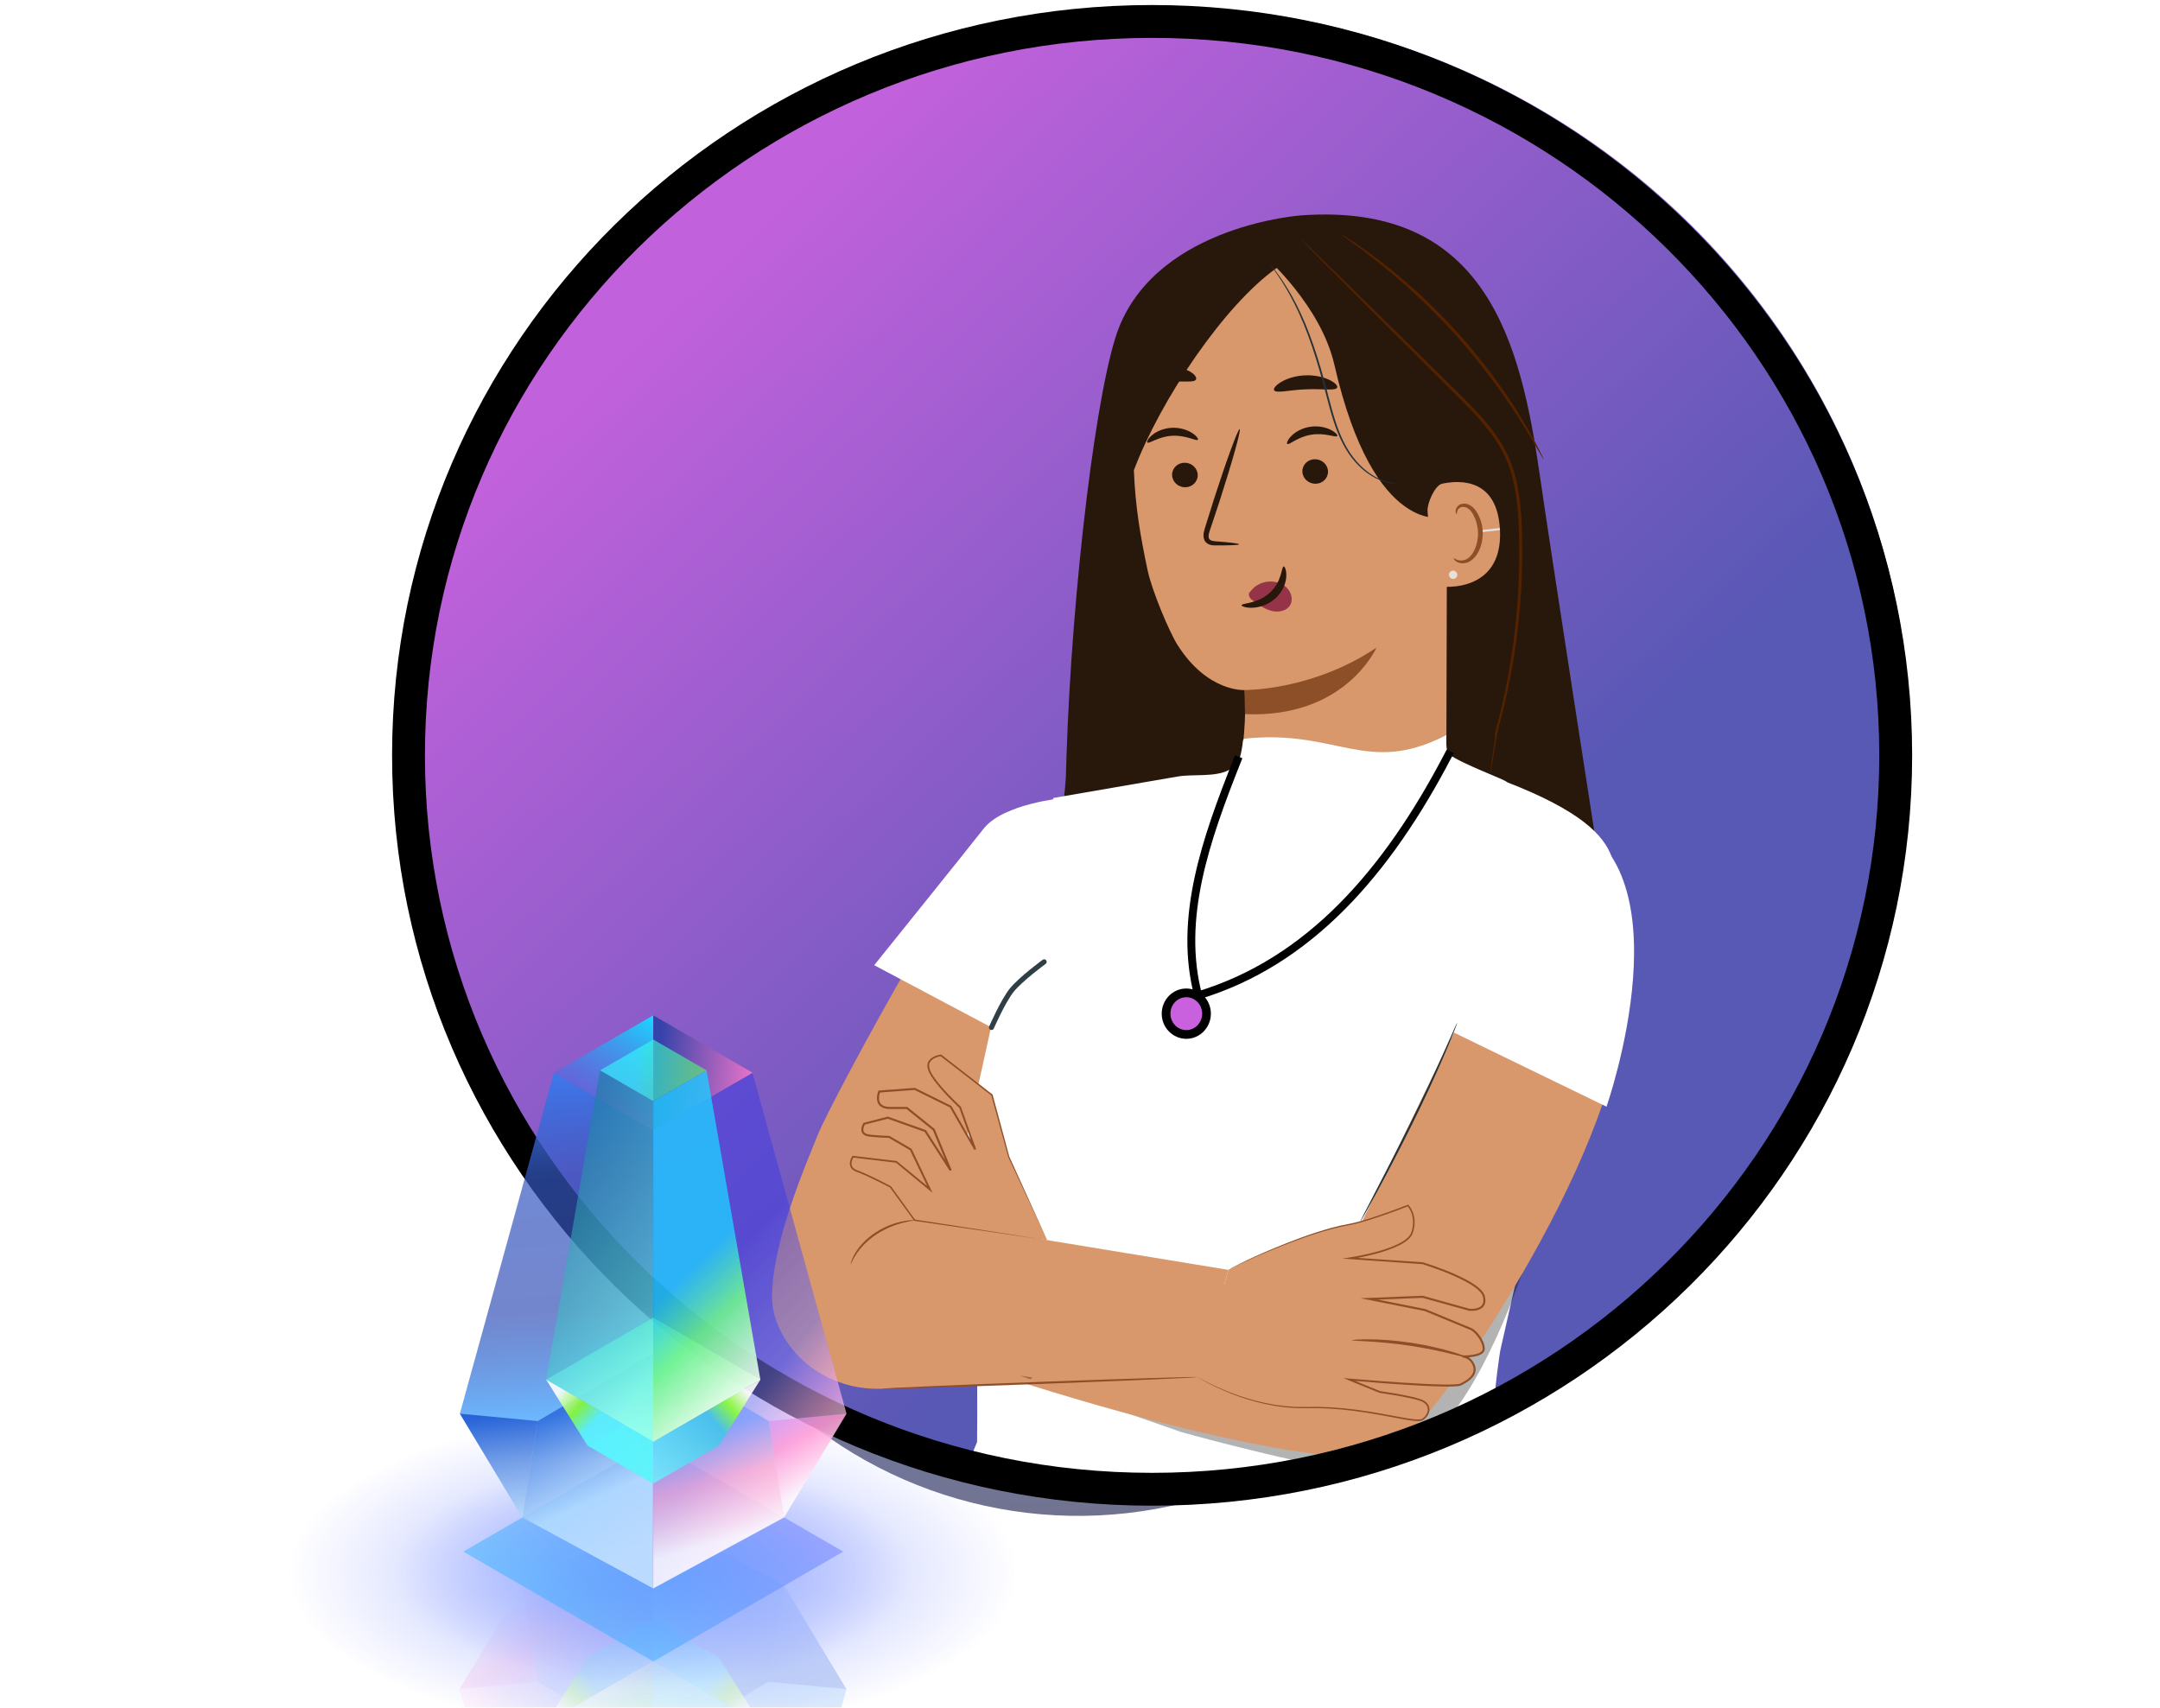 <?xml version="1.0" encoding="UTF-8" standalone="no"?>
<svg
   width="578"
   height="457"
   viewBox="0 0 578 457"
   fill="none"
   version="1.1"
   id="svg648"
   sodipodi:docname="IllustrationMyVersion.svg"
   inkscape:version="1.2.2 (b0a84865, 2022-12-01)"
   xmlns:inkscape="http://www.inkscape.org/namespaces/inkscape"
   xmlns:sodipodi="http://sodipodi.sourceforge.net/DTD/sodipodi-0.dtd"
   xmlns="http://www.w3.org/2000/svg"
   xmlns:svg="http://www.w3.org/2000/svg">
  <sodipodi:namedview
     id="namedview650"
     pagecolor="#ffffff"
     bordercolor="#000000"
     borderopacity="0.25"
     inkscape:showpageshadow="2"
     inkscape:pageopacity="0.0"
     inkscape:pagecheckerboard="0"
     inkscape:deskcolor="#d1d1d1"
     showgrid="false"
     inkscape:zoom="0.8791156"
     inkscape:cx="253.09527"
     inkscape:cy="284.94546"
     inkscape:window-width="1680"
     inkscape:window-height="921"
     inkscape:window-x="0"
     inkscape:window-y="25"
     inkscape:window-maximized="0"
     inkscape:current-layer="svg648" />
  <g
     filter="url(#filter0_f_180_162)"
     id="g134">
    <circle
       cx="288.539"
       cy="288.971"
       r="116.697"
       transform="rotate(23.587,288.539,288.971)"
       fill="url(#paint0_radial_180_162)"
       fill-opacity="0.6"
       id="circle132"
       style="fill:url(#paint0_radial_180_162)" />
  </g>
  <g
     style="mix-blend-mode:overlay"
     id="g138"
     transform="matrix(2.225,0,0,2.225,-336.761,-437.098)">
    <path
       d="m 265.264,259.997 c -56.672,-6.324 -103.083,7.884 -109.62,36.114 -7.687,33.195 42.67,73.207 112.475,89.371 69.804,16.164 132.623,2.357 140.31,-30.838 6.748,-29.143 -31.244,-63.542 -87.857,-82.443"
       stroke="url(#paint1_angular_180_162)"
       stroke-width="1.709"
       stroke-linecap="round"
       id="path136"
       style="stroke:url(#paint1_angular_180_162)" />
  </g>
  <g
     style="mix-blend-mode:overlay"
     id="g142"
     transform="matrix(2.225,0,0,2.225,-336.761,-437.098)">
    <path
       d="m 265.167,260.42 c -56.672,-6.323 -103.084,7.884 -109.62,36.114 -7.687,33.195 42.67,73.208 112.475,89.371 69.804,16.164 132.623,2.357 140.309,-30.837 6.749,-29.144 -31.243,-63.543 -87.857,-82.444"
       stroke="url(#paint2_angular_180_162)"
       stroke-width="1.709"
       stroke-linecap="round"
       id="path140"
       style="stroke:url(#paint2_angular_180_162)" />
  </g>
  <g
     style="mix-blend-mode:overlay"
     id="g146"
     transform="matrix(2.225,0,0,2.225,-336.761,-437.098)">
    <path
       d="m 324.422,275.123 c 54.284,19.17 90.244,52.585 83.663,81.003 -7.686,33.195 -70.505,47.001 -140.309,30.838 -69.805,-16.164 -120.162,-56.176 -112.475,-89.371 6.429,-27.766 51.43,-41.966 106.829,-36.41"
       stroke="url(#paint3_angular_180_162)"
       stroke-width="1.709"
       stroke-linecap="round"
       id="path144"
       style="stroke:url(#paint3_angular_180_162)" />
  </g>
  <g
     style="mix-blend-mode:overlay"
     id="g150"
     transform="matrix(2.225,0,0,2.225,-336.761,-437.098)">
    <path
       d="m 257.305,262.472 c -53.351,-4.381 -96.139,9.793 -102.396,36.814 -7.686,33.195 42.67,73.208 112.475,89.371 69.804,16.164 132.623,2.357 140.31,-30.838 6.459,-27.896 -28.075,-60.608 -80.695,-79.933"
       stroke="url(#paint4_angular_180_162)"
       stroke-width="1.709"
       stroke-linecap="round"
       id="path148"
       style="stroke:url(#paint4_angular_180_162)" />
  </g>
  <g
     style="mix-blend-mode:overlay"
     id="g154"
     transform="matrix(2.225,0,0,2.225,-336.761,-437.098)">
    <path
       d="m 330.95,281.912 c 50.081,19.503 82.478,51.141 76.204,78.236 -7.686,33.194 -70.505,47.001 -140.309,30.837 -69.805,-16.163 -120.162,-56.176 -112.475,-89.371 6.068,-26.205 46.494,-40.327 97.592,-37.16"
       stroke="url(#paint5_angular_180_162)"
       stroke-width="1.709"
       stroke-linecap="round"
       id="path152"
       style="stroke:url(#paint5_angular_180_162)" />
  </g>
  <ellipse
     cx="309.585"
     cy="200.855"
     rx="201.79"
     ry="199.211"
     fill="url(#paint6_linear_180_162)"
     id="ellipse156"
     style="fill:url(#paint6_linear_180_162);stroke-width:2.225" />
  <g
     clip-path="url(#clip0_180_162)"
     id="g236"
     transform="matrix(2.225,0,0,2.225,-336.761,-437.098)">
    <path
       d="m 257.199,330.885 c 0.027,-0.882 0.558,-1.663 1.294,-2.15 11.503,-7.613 20.17,-24.484 21.044,-38.767 0.024,-0.814 0.049,-1.639 0.076,-2.471 0,-0.003 0,-0.007 0,-0.01 0.665,-20.423 3.673,-45.192 6.372,-51.794 4.987,-12.195 21.876,-13.341 21.876,-13.341 22.421,-1.604 26.425,15.624 28.689,31.316 1.407,9.758 6.83,44.617 6.83,44.617 l -4.121,1.595 c -4.856,14.386 -15.788,26.021 -29.998,31.372 -4.133,1.557 -7.632,2.181 -9.274,0.842 -6.528,6.617 -14.698,11.618 -23.594,14.324 -3.621,1.101 -7.416,1.837 -11.185,1.485 -2.447,-0.229 -5.027,-1.037 -6.486,-3.015 -1.257,-1.704 -1.43,-4.14 -0.425,-6.005 1.003,-1.864 3.133,-3.06 5.247,-2.949 -0.849,-2.756 -6.441,-1.945 -6.345,-5.049 z"
       fill="#28170b"
       id="path158" />
    <path
       d="m 304.878,228.694 1.403,-1.337 15.159,6.109 c 2.193,0.121 3.929,1.901 3.995,4.096 l -0.133,49.39 c 0.019,3.349 -0.652,6.25 -2.674,8.919 l -2.129,2.811 c -4.855,6.408 -14.84,5.881 -18.683,-1.18 -0.268,-0.493 -0.455,-0.926 -0.536,-1.277 -0.081,-0.44 -0.201,-0.73 -0.225,-1.104 -0.452,-3.974 -0.477,-7.419 -0.477,-7.419 0.75,-4.172 0.486,-8.295 0.469,-8.257 0,0 -4.47,0.31 -8.101,-5.462 -0.951,-1.512 -3.055,-6.472 -3.576,-8.945 -0.869,-4.125 -1.477,-7.6 -1.649,-12.036 3.221,-8.484 10.843,-19.834 17.157,-24.308 z"
       fill="#d9976c"
       id="path160" />
    <path
       d="m 307.986,253.152 c 0.011,0.815 0.712,1.477 1.563,1.48 0.85,0.004 1.531,-0.653 1.519,-1.468 -0.013,-0.815 -0.712,-1.478 -1.562,-1.481 -0.852,-0.003 -1.532,0.654 -1.52,1.469 z"
       fill="#28170b"
       id="path162" />
    <path
       d="m 292.316,253.574 c 0.012,0.815 0.712,1.477 1.564,1.48 0.849,0.003 1.53,-0.654 1.518,-1.469 -0.012,-0.815 -0.712,-1.478 -1.561,-1.48 -0.852,-0.004 -1.533,0.654 -1.521,1.469 z"
       fill="#28170b"
       id="path164" />
    <path
       d="m 289.348,249.673 c 0.201,0.191 1.325,-0.731 2.983,-0.81 1.655,-0.102 2.915,0.69 3.084,0.478 0.084,-0.095 -0.129,-0.447 -0.678,-0.807 -0.54,-0.357 -1.449,-0.686 -2.482,-0.631 -1.032,0.058 -1.882,0.482 -2.362,0.896 -0.49,0.416 -0.644,0.788 -0.545,0.874 z"
       fill="#28170b"
       id="path166" />
    <path
       d="m 306.172,249.844 c 0.22,0.17 1.245,-0.863 2.885,-1.111 1.635,-0.273 2.97,0.386 3.116,0.158 0.074,-0.103 -0.172,-0.432 -0.757,-0.733 -0.575,-0.3 -1.512,-0.534 -2.533,-0.372 -1.021,0.163 -1.823,0.672 -2.258,1.133 -0.443,0.465 -0.559,0.851 -0.453,0.925 z"
       fill="#28170b"
       id="path168" />
    <path
       d="m 300.38,261.913 c 0.003,-0.095 -1.037,-0.221 -2.717,-0.351 -0.426,-0.022 -0.831,-0.086 -0.917,-0.372 -0.115,-0.301 0.04,-0.766 0.22,-1.268 0.347,-1.045 0.709,-2.14 1.09,-3.287 1.508,-4.677 2.578,-8.514 2.389,-8.573 -0.189,-0.059 -1.565,3.684 -3.073,8.361 -0.362,1.152 -0.708,2.251 -1.037,3.303 -0.136,0.489 -0.385,1.049 -0.136,1.673 0.13,0.31 0.452,0.524 0.727,0.584 0.275,0.069 0.514,0.061 0.723,0.063 1.686,0.006 2.729,-0.038 2.731,-0.133 z"
       fill="#28170b"
       id="path170" />
    <path
       d="m 301.023,279.441 c 0,0 8.108,0.116 15.874,-5.098 0,0 -3.735,8.518 -15.815,7.997 z"
       fill="#8d4f27"
       id="path172" />
    <path
       d="m 301.701,267.637 c 0.557,-0.818 1.58,-1.303 2.623,-1.244 0.723,0.042 1.468,0.352 1.934,0.916 0.466,0.564 0.6,1.391 0.23,1.97 -0.416,0.651 -1.344,0.844 -2.146,0.658 -0.802,-0.185 -1.509,-0.672 -2.182,-1.158 -0.186,-0.135 -0.377,-0.276 -0.499,-0.467 -0.121,-0.19 -0.158,-0.447 -0.028,-0.617"
       fill="#953448"
       id="path174" />
    <path
       d="m 305.736,264.579 c -0.27,-0.002 -0.183,1.798 -1.66,3.153 -1.473,1.358 -3.402,1.252 -3.403,1.504 -0.02,0.115 0.445,0.329 1.255,0.31 0.796,-0.012 1.943,-0.326 2.846,-1.154 0.901,-0.831 1.252,-1.896 1.277,-2.638 0.031,-0.755 -0.192,-1.191 -0.315,-1.175 z"
       fill="#28170b"
       id="path176" />
    <path
       d="m 304.584,243.382 c 0.23,0.421 1.836,-0.041 3.797,-0.105 1.96,-0.102 3.598,0.223 3.792,-0.216 0.085,-0.209 -0.25,-0.587 -0.944,-0.923 -0.688,-0.335 -1.744,-0.593 -2.919,-0.545 -1.175,0.051 -2.205,0.397 -2.862,0.79 -0.663,0.392 -0.966,0.797 -0.864,0.999 z"
       fill="#28170b"
       id="path178" />
    <path
       d="m 289.586,242.55 c 0.31,0.362 1.433,-0.086 2.806,-0.174 1.369,-0.135 2.549,0.126 2.797,-0.281 0.108,-0.198 -0.095,-0.565 -0.62,-0.897 -0.519,-0.33 -1.371,-0.578 -2.314,-0.502 -0.942,0.077 -1.742,0.459 -2.2,0.869 -0.467,0.412 -0.606,0.807 -0.469,0.985 z"
       fill="#28170b"
       id="path180" />
    <path
       d="m 325.132,258.64 c 0,0 -8.492,2.643 -13.297,-18.314 -1.643,-7.166 -8.286,-12.97 -8.286,-12.97 l 2.694,-0.81 c 0,0 16.745,4.717 17.027,4.929 0.282,0.211 4.224,8.66 4.224,8.66 z"
       fill="#28170b"
       id="path182" />
    <path
       d="m 323.04,257.86 c -0.043,-0.895 0.886,-3.056 1.762,-3.238 2.341,-0.486 6.603,-0.51 6.943,5.48 0.465,8.188 -7.852,6.966 -7.879,6.731 -0.022,-0.182 -0.678,-5.884 -0.826,-8.973 z"
       fill="#d9976c"
       id="path184" />
    <path
       d="m 326.19,263.59 c 0.035,-0.029 0.149,0.091 0.396,0.188 0.241,0.094 0.65,0.146 1.068,-0.039 0.847,-0.367 1.497,-1.781 1.453,-3.259 -0.021,-0.747 -0.218,-1.447 -0.515,-2.02 -0.284,-0.585 -0.695,-0.982 -1.135,-1.034 -0.439,-0.076 -0.733,0.203 -0.82,0.439 -0.097,0.235 -0.035,0.396 -0.078,0.412 -0.021,0.022 -0.184,-0.127 -0.137,-0.469 0.025,-0.165 0.11,-0.363 0.293,-0.532 0.188,-0.17 0.472,-0.268 0.777,-0.253 0.634,0.008 1.235,0.557 1.562,1.185 0.362,0.63 0.6,1.416 0.624,2.254 0.041,1.653 -0.716,3.245 -1.88,3.654 -0.567,0.183 -1.058,0.037 -1.317,-0.143 -0.264,-0.186 -0.318,-0.367 -0.291,-0.383 z"
       fill="#8d4f27"
       id="path186" />
    <path
       d="m 319.373,254.632 c 0.003,-0.027 -0.452,-0.029 -1.227,-0.247 -0.77,-0.216 -1.854,-0.72 -2.916,-1.692 -0.528,-0.487 -1.048,-1.083 -1.521,-1.782 -0.464,-0.705 -0.88,-1.511 -1.237,-2.393 -0.725,-1.764 -1.19,-3.82 -1.764,-5.955 -0.575,-2.136 -1.199,-4.152 -1.883,-5.946 -0.676,-1.796 -1.425,-3.36 -2.134,-4.626 -0.712,-1.266 -1.382,-2.234 -1.875,-2.877 -0.242,-0.326 -0.453,-0.561 -0.587,-0.727 -0.138,-0.163 -0.213,-0.246 -0.219,-0.241 -0.006,0.005 0.058,0.098 0.184,0.269 0.123,0.174 0.323,0.417 0.553,0.749 0.471,0.657 1.118,1.633 1.809,2.901 0.688,1.27 1.418,2.831 2.081,4.623 0.671,1.789 1.287,3.8 1.861,5.932 0.573,2.127 1.045,4.193 1.788,5.973 0.366,0.891 0.794,1.705 1.273,2.418 0.488,0.707 1.024,1.308 1.568,1.795 1.094,0.975 2.208,1.466 2.996,1.66 0.794,0.197 1.25,0.166 1.25,0.166 z"
       fill="#263238"
       id="path188" />
    <path
       d="m 330.564,289.57 c 0.009,0.001 0.039,-0.133 0.089,-0.396 0.051,-0.288 0.119,-0.674 0.206,-1.164 0.174,-1.051 0.422,-2.547 0.737,-4.446 l -0.198,-0.028 c -0.042,0.297 -0.087,0.627 -0.134,0.967 l 0.008,-0.031 c -0.051,0.111 -0.111,0.238 -0.171,0.368 l 0.206,0.076 c 0.97,-3.35 2.033,-7.856 2.625,-13.182 0.306,-2.66 0.48,-5.523 0.501,-8.526 -0.029,-2.993 -0.008,-6.172 -0.809,-9.348 -0.331,-1.312 -0.834,-2.57 -1.49,-3.716 -0.655,-1.147 -1.436,-2.191 -2.264,-3.153 -1.666,-1.924 -3.459,-3.578 -5.097,-5.221 -3.304,-3.251 -6.282,-6.181 -8.791,-8.649 -2.496,-2.437 -4.524,-4.416 -5.949,-5.808 -0.693,-0.665 -1.238,-1.188 -1.631,-1.565 -0.177,-0.164 -0.318,-0.296 -0.431,-0.401 -0.098,-0.089 -0.151,-0.132 -0.156,-0.127 -0.004,0.005 0.039,0.057 0.129,0.154 0.106,0.112 0.239,0.252 0.405,0.427 0.381,0.389 0.91,0.93 1.581,1.616 1.405,1.411 3.404,3.419 5.866,5.892 2.492,2.484 5.451,5.433 8.734,8.705 1.632,1.65 3.422,3.313 5.061,5.214 1.639,1.893 3.05,4.134 3.67,6.726 0.786,3.105 0.774,6.271 0.808,9.252 -0.014,2.99 -0.176,5.841 -0.467,8.492 -0.563,5.307 -1.584,9.804 -2.507,13.157 l 0.205,0.076 c 0.059,-0.13 0.117,-0.259 0.167,-0.37 l 0.007,-0.015 0.002,-0.015 c 0.042,-0.341 0.083,-0.671 0.12,-0.969 l -0.198,-0.028 c -0.274,1.904 -0.491,3.405 -0.643,4.46 -0.066,0.493 -0.118,0.881 -0.156,1.172 -0.032,0.265 -0.044,0.402 -0.035,0.404 z"
       fill="#552200"
       id="path190" />
    <path
       d="m 337.011,251.715 c 0.011,-0.005 -0.038,-0.125 -0.144,-0.346 -0.128,-0.258 -0.286,-0.576 -0.478,-0.961 -0.414,-0.835 -1.07,-2.015 -1.928,-3.444 -0.854,-1.433 -1.949,-3.091 -3.239,-4.88 -1.307,-1.777 -2.818,-3.677 -4.514,-5.575 -1.708,-1.89 -3.438,-3.594 -5.066,-5.083 -1.642,-1.473 -3.174,-2.739 -4.508,-3.739 -1.33,-1.006 -2.434,-1.783 -3.22,-2.284 -0.363,-0.231 -0.662,-0.422 -0.905,-0.577 -0.208,-0.128 -0.322,-0.191 -0.329,-0.18 -0.007,0.011 0.092,0.095 0.287,0.243 0.232,0.17 0.518,0.379 0.864,0.634 0.759,0.536 1.836,1.344 3.14,2.373 1.309,1.023 2.817,2.304 4.438,3.784 1.608,1.496 3.321,3.198 5.02,5.078 1.688,1.889 3.199,3.773 4.514,5.53 1.3,1.769 2.413,3.405 3.293,4.814 0.884,1.406 1.572,2.563 2.025,3.375 0.216,0.372 0.394,0.678 0.539,0.926 0.127,0.211 0.199,0.318 0.211,0.312 z"
       fill="#552200"
       id="path192" />
    <path
       d="m 326.098,317.714 c 0.023,0.013 0.222,-0.28 0.562,-0.817 0.345,-0.536 0.835,-1.315 1.468,-2.26 1.255,-1.896 3.064,-4.469 5.278,-7.135 2.225,-2.657 4.465,-4.872 6.283,-6.226 1.8,-1.382 3.114,-1.922 3.08,-1.993 -0.01,-0.023 -0.336,0.11 -0.92,0.375 -0.3,0.119 -0.63,0.33 -1.025,0.558 -0.402,0.218 -0.826,0.515 -1.292,0.848 -1.881,1.316 -4.174,3.525 -6.413,6.198 -2.228,2.683 -4.012,5.293 -5.213,7.232 -0.607,0.967 -1.065,1.769 -1.371,2.329 -0.303,0.562 -0.459,0.878 -0.437,0.891 z"
       fill="#263238"
       id="path194" />
    <path
       d="m 331.778,358.92 13.434,-59.331 c -0.95,-2.752 -3.893,-5.668 -12.609,-9.06 -0.23,-0.331 -5.179,-2.079 -6.985,-3.343 -0.445,-0.311 -0.316,-2.323 -0.316,-2.323 -9.591,4.951 -13.125,-0.773 -24.319,0.435 l -0.135,0.18 c -0.03,0.491 -0.252,1.741 -0.388,2.098 -0.277,0.729 -0.757,1.202 -1.358,1.51 -1.7,0.872 -4.375,0.43 -6.207,0.775 l -14.844,2.561 c 0,0 -12.087,31.5 -10.486,43.824 1.6,12.325 1.297,33.648 1.297,33.648 l -1.297,3.118 11.297,2.317 10.243,0.635 c 2.523,0.156 5.054,0.121 7.572,-0.106 l 5.722,-0.515 c 4.376,-0.393 8.681,-1.362 12.804,-2.881 l 15.807,-5.824 c 0,-2.897 0.768,-7.718 0.768,-7.718 z"
       fill="#ffffff"
       id="path196" />
    <path
       d="m 257.366,363.48 c -4.863,0.18 -9.546,-2.256 -11.906,-6.512 -0.754,-1.36 -1.256,-2.881 -1.256,-4.522 0,-6.563 4.085,-15.979 5.442,-19.368 1.956,-4.886 20.595,-38.713 22.836,-38.232 2.241,0.48 3.46,0.654 3.46,0.654 l -10.61,48.142 33.753,5.538 -3.704,12.897 z"
       fill="#d9976c"
       id="path198" />
    <path
       d="m 256.49,312.538 17.155,9.102 5.668,-29.219 c 0,0 -7.268,0.651 -9.665,3.702 -2.396,3.05 -13.158,16.415 -13.158,16.415 z"
       fill="#ffffff"
       id="path200" />
    <path
       d="m 277.289,345.604 -4.619,-10.034 -2.02,-7.421 -6.139,-4.762 c 0,0 -2.039,0.237 -1.407,1.818 0.633,1.581 3.716,4.427 3.716,4.427 l 1.818,5.073 -2.956,-5.152 -4.317,-2.135 -4.268,0.316 c 0,0 -0.791,1.898 1.186,1.977 h 2.134 l 3.241,2.608 2.025,4.901 -3.052,-4.743 -4.506,-1.601 -2.846,0.732 c 0,0 -0.791,1.265 0.633,1.423 1.423,0.158 2.371,0.158 2.371,0.158 l 2.609,1.516 2.292,4.808 -4.031,-3.319 -5.218,-0.624 c 0,0 -0.87,1.255 0.474,1.73 1.344,0.474 4.032,1.897 4.032,1.897 l 2.904,4.012 z"
       fill="#d9976c"
       id="path202" />
    <path
       d="m 277.289,345.604 c -0.602,-0.088 -6.026,-0.874 -15.956,-2.316 l -0.033,-0.004 -0.02,-0.028 c -0.908,-1.249 -1.884,-2.591 -2.912,-4.006 l 0.03,0.027 c -0.91,-0.474 -1.864,-0.954 -2.864,-1.408 -0.251,-0.112 -0.504,-0.224 -0.762,-0.327 -0.25,-0.109 -0.532,-0.171 -0.792,-0.351 -0.262,-0.165 -0.432,-0.493 -0.42,-0.81 0.012,-0.317 0.124,-0.604 0.292,-0.868 l 0.031,-0.05 0.063,0.007 c 1.635,0.193 3.397,0.402 5.218,0.617 l 0.031,0.004 0.024,0.02 c 1.263,1.038 2.631,2.162 4.035,3.316 l -0.172,0.135 c -0.719,-1.506 -1.499,-3.138 -2.296,-4.806 l 0.046,0.05 c -0.811,-0.471 -1.705,-0.99 -2.609,-1.515 l 0.059,0.017 c -0.691,-0.008 -1.404,-0.058 -2.135,-0.131 -0.34,-0.04 -0.811,-0.053 -1.085,-0.439 -0.128,-0.19 -0.141,-0.427 -0.104,-0.627 0.041,-0.204 0.113,-0.387 0.218,-0.567 l 0.023,-0.04 0.049,-0.013 c 0.89,-0.229 1.863,-0.48 2.845,-0.733 l 0.036,-0.009 0.035,0.013 c 1.422,0.505 2.956,1.049 4.507,1.599 l 0.039,0.014 0.023,0.035 c 0.97,1.506 2.006,3.116 3.053,4.743 l -0.219,0.115 c -0.344,-0.833 -0.714,-1.728 -1.086,-2.628 -0.314,-0.762 -0.627,-1.52 -0.938,-2.274 l 0.036,0.05 c -1.09,-0.878 -2.17,-1.748 -3.24,-2.609 l 0.077,0.027 c -0.419,0 -0.838,0 -1.255,-10e-4 -0.422,-0.012 -0.822,0.031 -1.266,-0.044 -0.419,-0.069 -0.894,-0.349 -1.011,-0.814 -0.13,-0.443 -0.05,-0.883 0.099,-1.289 l 0.026,-0.069 0.078,-0.006 c 1.442,-0.106 2.865,-0.211 4.269,-0.314 l 0.033,-0.003 0.03,0.015 c 1.462,0.724 2.901,1.436 4.316,2.137 l 0.032,0.016 0.018,0.031 c 1.008,1.761 1.992,3.48 2.952,5.155 l -0.207,0.095 c -0.623,-1.745 -1.227,-3.433 -1.813,-5.075 l 0.028,0.044 c -1.094,-1.041 -2.123,-2.093 -2.992,-3.24 -0.218,-0.285 -0.412,-0.588 -0.589,-0.9 -0.162,-0.318 -0.308,-0.673 -0.272,-1.056 0.025,-0.391 0.309,-0.708 0.611,-0.89 0.312,-0.183 0.647,-0.286 0.996,-0.338 l 0.038,-0.006 0.034,0.026 c 2.214,1.723 4.25,3.309 6.131,4.773 l 0.023,0.018 0.008,0.027 c 0.756,2.804 1.419,5.262 2.002,7.426 l -0.004,-0.011 c 2.854,6.301 4.353,9.61 4.558,10.063 -0.211,-0.45 -1.75,-3.741 -4.681,-10.006 l -0.003,-0.004 -0.001,-0.006 c -0.593,-2.16 -1.268,-4.616 -2.037,-7.416 l 0.03,0.046 c -1.885,-1.458 -3.927,-3.037 -6.147,-4.753 l 0.073,0.02 c -0.314,0.048 -0.639,0.148 -0.913,0.313 -0.271,0.168 -0.496,0.423 -0.514,0.741 -0.037,0.64 0.427,1.25 0.826,1.809 0.856,1.125 1.886,2.175 2.973,3.203 l 0.02,0.019 0.009,0.025 c 0.59,1.641 1.196,3.328 1.822,5.072 l -0.206,0.096 c -0.962,-1.674 -1.949,-3.392 -2.959,-5.15 l 0.05,0.047 c -1.415,-0.699 -2.855,-1.41 -4.318,-2.132 l 0.062,0.012 c -1.404,0.105 -2.827,0.21 -4.268,0.318 l 0.104,-0.075 c -0.132,0.352 -0.199,0.77 -0.091,1.121 0.094,0.364 0.446,0.574 0.824,0.645 0.375,0.066 0.811,0.029 1.222,0.039 0.416,0 0.834,0 1.252,0 h 0.044 l 0.034,0.027 c 1.07,0.861 2.151,1.731 3.241,2.608 l 0.025,0.02 0.012,0.03 c 0.311,0.753 0.625,1.512 0.939,2.273 0.372,0.9 0.742,1.796 1.086,2.627 l -0.219,0.115 c -1.047,-1.627 -2.083,-3.237 -3.052,-4.743 l 0.062,0.049 c -1.55,-0.551 -3.083,-1.096 -4.505,-1.602 l 0.071,0.003 c -0.982,0.252 -1.956,0.502 -2.846,0.73 l 0.072,-0.053 c -0.167,0.291 -0.287,0.685 -0.118,0.934 0.083,0.12 0.223,0.209 0.388,0.25 0.16,0.046 0.337,0.064 0.521,0.083 0.724,0.073 1.436,0.123 2.111,0.132 l 0.033,10e-4 0.027,0.015 c 0.903,0.526 1.797,1.047 2.607,1.518 l 0.031,0.018 0.016,0.033 c 0.794,1.669 1.571,3.302 2.288,4.809 l 0.217,0.456 -0.389,-0.322 c -1.402,-1.156 -2.767,-2.284 -4.028,-3.324 l 0.055,0.024 c -1.82,-0.22 -3.582,-0.432 -5.217,-0.63 l 0.095,-0.042 c -0.146,0.225 -0.251,0.498 -0.26,0.757 -0.005,0.261 0.115,0.503 0.336,0.647 0.207,0.15 0.489,0.218 0.75,0.331 0.262,0.105 0.516,0.219 0.769,0.332 1.005,0.46 1.958,0.944 2.87,1.423 l 0.018,0.01 0.013,0.017 c 1.023,1.419 1.994,2.765 2.897,4.017 l -0.053,-0.032 c 9.913,1.54 15.329,2.382 15.93,2.475 z"
       fill="#8d4f27"
       id="path204" />
    <g
       opacity="0.3"
       id="g208">
      <path
         d="m 334.534,349.227 c 0,0 -4.839,14.832 -11.057,19.905 -3.338,2.723 -6.762,4.09 -12.39,3.683 -2.748,-0.199 -14.497,-3.219 -17.739,-4.149 l -19.336,-6.765 45.902,7.231 z"
         fill="#000000"
         id="path206" />
    </g>
    <path
       d="m 337.802,299.383 c 0,0 8.763,-2.082 8.923,16.326 0.16,18.407 -21.552,49.3 -24.821,51.928 -3.721,2.992 -3.386,5.031 -14.48,3.387 -13.915,-2.063 -32.703,-8.156 -32.703,-8.156 l 12.22,-11.383 24.81,-1.12 20.168,-41.457 c 0,0 -1,-10.325 5.883,-9.525 z"
       fill="#d9976c"
       id="path210" />
    <path
       d="m 295.381,362.077 c 0,0 6.151,3.87 13.096,3.671 6.944,-0.198 13.096,2.046 13.989,1.42 0.893,-0.626 0.992,-1.717 0,-2.213 -0.992,-0.497 -5.198,-1.092 -5.198,-1.092 l -3.632,-1.488 c 0,0 12.401,1.092 13.393,0.595 0.993,-0.496 1.985,-1.19 1.588,-2.281 -0.397,-1.092 -1.389,-1.092 -1.389,-1.092 0,0 2.679,0.099 2.579,-0.992 -0.099,-1.091 -1.091,-2.083 -1.488,-2.282 -0.397,-0.198 -5.6,-2.313 -5.6,-2.313 l -6.689,-1.33 6.426,-0.257 5.613,1.563 c 0,0 2.24,0.254 1.741,-1.631 -0.499,-1.885 -7.344,-3.969 -7.344,-3.969 l -8.731,-0.601 c 0,0 6.746,-0.986 7.441,-3.069 0.694,-2.084 -0.496,-3.274 -0.496,-3.274 0,0 -4.762,1.884 -7.044,2.281 -2.282,0.397 -5.06,1.29 -8.731,2.778 -3.671,1.488 -5.82,2.679 -5.82,2.679"
       fill="#d9976c"
       id="path212" />
    <path
       d="m 299.086,349.18 c 0,0 0.115,-0.075 0.351,-0.202 0.236,-0.128 0.588,-0.314 1.057,-0.547 0.936,-0.466 2.333,-1.125 4.17,-1.885 1.839,-0.749 4.099,-1.666 6.828,-2.417 0.683,-0.184 1.396,-0.351 2.141,-0.484 0.735,-0.138 1.483,-0.352 2.245,-0.588 1.524,-0.477 3.116,-1.054 4.768,-1.7 l 0.06,-0.024 0.038,0.044 c 0.614,0.698 0.846,1.686 0.7,2.631 l -0.068,0.353 -0.099,0.347 c -0.077,0.241 -0.22,0.458 -0.387,0.642 -0.347,0.362 -0.77,0.63 -1.212,0.855 -0.889,0.449 -1.855,0.764 -2.848,1.033 -0.996,0.265 -2.022,0.484 -3.08,0.652 l -0.008,-0.212 c 2.776,0.189 5.699,0.388 8.731,0.593 l 0.014,10e-4 0.012,0.004 c 1.754,0.561 3.526,1.205 5.232,2.104 0.424,0.229 0.842,0.479 1.236,0.775 0.195,0.15 0.386,0.309 0.555,0.498 0.167,0.188 0.329,0.399 0.402,0.667 0.054,0.248 0.104,0.507 0.051,0.776 -0.038,0.264 -0.188,0.532 -0.415,0.688 -0.455,0.314 -0.991,0.354 -1.505,0.32 h -0.008 l -0.011,-0.003 c -1.772,-0.493 -3.679,-1.024 -5.614,-1.562 l 0.038,0.004 c -2.039,0.082 -4.219,0.17 -6.426,0.258 l 0.019,-0.245 c 1.519,0.301 3.143,0.624 4.781,0.95 0.638,0.127 1.275,0.253 1.908,0.38 l 0.012,0.002 0.01,0.004 c 1.881,0.777 3.741,1.547 5.578,2.306 0.478,0.264 0.797,0.663 1.087,1.08 0.272,0.43 0.5,0.894 0.491,1.451 -0.026,0.309 -0.275,0.526 -0.502,0.639 -0.233,0.124 -0.48,0.189 -0.724,0.237 -0.492,0.096 -0.98,0.119 -1.473,0.111 l 0.005,-0.244 c 0.455,0.025 0.865,0.237 1.153,0.569 0.277,0.332 0.457,0.745 0.443,1.193 -0.024,0.45 -0.292,0.839 -0.601,1.108 -0.31,0.28 -0.664,0.485 -1.019,0.671 -0.079,0.045 -0.191,0.096 -0.304,0.119 -0.104,0.02 -0.207,0.036 -0.307,0.043 -0.201,0.02 -0.4,0.029 -0.598,0.034 -0.396,0.011 -0.789,0.008 -1.18,0 -0.782,-0.016 -1.556,-0.049 -2.323,-0.087 -3.068,-0.162 -6.027,-0.395 -8.865,-0.639 l 0.052,-0.213 c 1.236,0.508 2.446,1.005 3.63,1.491 l -0.026,-0.007 c 1.337,0.199 2.64,0.415 3.905,0.702 0.315,0.075 0.629,0.152 0.937,0.255 0.308,0.097 0.626,0.246 0.855,0.503 0.23,0.256 0.335,0.619 0.277,0.954 -0.059,0.333 -0.235,0.631 -0.468,0.854 -0.058,0.056 -0.116,0.111 -0.182,0.158 -0.056,0.049 -0.136,0.101 -0.224,0.132 -0.167,0.057 -0.326,0.055 -0.483,0.061 -0.312,-0.002 -0.614,-0.041 -0.912,-0.082 -0.597,-0.084 -1.177,-0.196 -1.75,-0.302 -1.144,-0.216 -2.254,-0.427 -3.335,-0.598 -2.16,-0.347 -4.201,-0.548 -6.094,-0.578 -0.473,-0.008 -0.936,-10e-4 -1.39,0.005 -0.456,-0.007 -0.903,-10e-4 -1.338,-0.019 -0.435,-0.035 -0.861,-0.058 -1.274,-0.103 -0.411,-0.057 -0.812,-0.113 -1.203,-0.168 -3.116,-0.54 -5.421,-1.523 -6.95,-2.222 -0.762,-0.361 -1.331,-0.67 -1.71,-0.885 -0.378,-0.217 -0.563,-0.346 -0.563,-0.346 0,0 0.051,0.025 0.148,0.078 0.102,0.057 0.245,0.136 0.431,0.238 0.384,0.206 0.957,0.504 1.722,0.855 1.534,0.678 3.84,1.639 6.942,2.158 0.389,0.052 0.788,0.106 1.197,0.161 0.411,0.041 0.834,0.062 1.266,0.095 0.432,0.015 0.875,0.007 1.328,0.012 0.455,-0.008 0.921,-0.018 1.396,-0.012 1.901,0.022 3.952,0.215 6.12,0.557 1.084,0.167 2.197,0.375 3.341,0.588 0.572,0.104 1.153,0.214 1.741,0.295 0.294,0.04 0.593,0.076 0.887,0.077 0.144,-0.005 0.296,-0.006 0.419,-0.05 0.103,-0.035 0.232,-0.15 0.331,-0.246 0.21,-0.201 0.361,-0.464 0.409,-0.745 0.046,-0.282 -0.038,-0.573 -0.231,-0.789 -0.196,-0.217 -0.47,-0.349 -0.768,-0.443 -0.297,-0.099 -0.607,-0.175 -0.919,-0.248 -1.254,-0.281 -2.558,-0.494 -3.889,-0.689 l -0.014,-0.002 -0.012,-0.005 c -1.184,-0.484 -2.396,-0.979 -3.633,-1.485 l -0.672,-0.275 0.724,0.061 c 2.836,0.239 5.795,0.468 8.858,0.625 0.766,0.038 1.538,0.07 2.316,0.084 0.389,0.008 0.779,0.01 1.169,-0.001 0.194,-0.004 0.39,-0.013 0.581,-0.033 0.097,-0.007 0.189,-0.022 0.279,-0.039 0.081,-0.017 0.151,-0.046 0.245,-0.098 0.345,-0.18 0.684,-0.38 0.967,-0.637 0.287,-0.25 0.502,-0.579 0.521,-0.941 0.015,-0.358 -0.146,-0.739 -0.384,-1.021 -0.238,-0.282 -0.611,-0.463 -0.97,-0.483 l 0.005,-0.244 c 0.469,0.006 0.954,-0.017 1.416,-0.109 0.231,-0.044 0.46,-0.107 0.658,-0.213 0.198,-0.101 0.358,-0.255 0.371,-0.447 0.01,-0.426 -0.196,-0.902 -0.453,-1.291 -0.263,-0.386 -0.596,-0.781 -0.991,-0.994 -1.831,-0.756 -3.686,-1.522 -5.561,-2.296 l 0.023,0.006 c -0.634,-0.126 -1.27,-0.252 -1.909,-0.379 -1.637,-0.326 -3.262,-0.649 -4.78,-0.951 l -1.027,-0.204 1.047,-0.042 c 2.207,-0.088 4.386,-0.174 6.425,-0.255 l 0.02,-10e-4 0.019,0.005 c 1.934,0.54 3.84,1.071 5.612,1.565 l -0.019,-0.003 c 0.461,0.033 0.975,-0.018 1.336,-0.273 0.371,-0.259 0.397,-0.77 0.275,-1.211 -0.128,-0.416 -0.503,-0.754 -0.87,-1.038 -0.377,-0.285 -0.786,-0.53 -1.203,-0.756 -1.68,-0.887 -3.45,-1.534 -5.188,-2.093 l 0.026,0.005 c -3.032,-0.211 -5.955,-0.415 -8.73,-0.608 l -0.942,-0.066 0.934,-0.146 c 1.046,-0.163 2.07,-0.379 3.057,-0.64 0.986,-0.264 1.943,-0.574 2.811,-1.01 0.432,-0.218 0.84,-0.478 1.16,-0.81 0.154,-0.171 0.278,-0.358 0.347,-0.57 l 0.096,-0.332 0.066,-0.337 c 0.145,-0.895 -0.087,-1.84 -0.641,-2.475 l 0.097,0.02 c -1.659,0.643 -3.254,1.215 -4.787,1.689 -0.767,0.233 -1.518,0.446 -2.266,0.582 -0.74,0.129 -1.451,0.292 -2.132,0.472 -2.72,0.734 -4.984,1.637 -6.827,2.371 -1.84,0.744 -3.242,1.388 -4.185,1.838 -0.464,0.228 -0.82,0.402 -1.067,0.524 -0.238,0.122 -0.362,0.18 -0.362,0.18 z"
       fill="#8d4f27"
       id="path214" />
    <path
       d="m 313.955,357.642 c 0.001,0.056 0.799,0.081 2.083,0.159 1.285,0.078 3.055,0.228 4.994,0.521 1.939,0.295 3.674,0.676 4.924,0.983 1.249,0.306 2.019,0.518 2.037,0.464 0.015,-0.044 -0.728,-0.346 -1.968,-0.719 -1.239,-0.374 -2.981,-0.8 -4.937,-1.098 -1.955,-0.295 -3.746,-0.405 -5.04,-0.415 -1.295,-0.01 -2.094,0.058 -2.093,0.105 z"
       fill="#8d4f27"
       id="path216" />
    <path
       d="m 323.349,319.253 21.212,10.3 c 0,0 10.345,-29.484 -5.506,-34.834 l -9.716,4.737 z"
       fill="#ffffff"
       id="path218" />
    <path
       d="m 270.594,320.027 c 0,0 1.374,-3.155 2.436,-4.482 1.079,-1.348 3.898,-3.411 3.898,-3.411"
       stroke="#303f46"
       stroke-width="0.609"
       stroke-linecap="round"
       id="path220" />
    <path
       d="m 326.113,266.081 c 0.276,0 0.5,-0.224 0.5,-0.5 0,-0.276 -0.224,-0.499 -0.5,-0.499 -0.276,0 -0.5,0.223 -0.5,0.499 0,0.276 0.224,0.5 0.5,0.5 z"
       fill="#e3e2db"
       id="path222" />
    <path
       d="m 300.151,287.909 c -3.794,9.561 -7.12,19.01 -4.7,28.26 13.334,-4.011 22.75,-14.827 30.094,-28.926"
       stroke="#000000"
       stroke-width="0.95"
       stroke-linecap="square"
       id="path224" />
    <path
       d="m 294.025,320.868 c 1.343,0 2.432,-1.12 2.432,-2.501 0,-1.381 -1.089,-2.501 -2.432,-2.501 -1.343,0 -2.432,1.12 -2.432,2.501 0,1.381 1.089,2.501 2.432,2.501 z"
       fill="#c961de"
       stroke="#000000"
       stroke-width="1.048"
       stroke-linecap="round"
       id="path226" />
    <path
       d="m 295.38,362.078 c 0.003,0.068 -8.505,0.438 -19.001,0.826 -10.5,0.387 -19.011,0.645 -19.013,0.576 -0.003,-0.068 8.504,-0.438 19.004,-0.826 10.495,-0.387 19.008,-0.645 19.01,-0.576 z"
       fill="#8d4f27"
       id="path228" />
    <path
       d="m 261.345,343.209 c 0.004,0.045 -0.545,0.096 -1.402,0.307 -0.85,0.221 -2.013,0.628 -3.133,1.367 -1.128,0.726 -1.968,1.633 -2.447,2.365 -0.488,0.732 -0.661,1.259 -0.705,1.243 -0.017,-0.006 0.018,-0.139 0.096,-0.379 0.082,-0.236 0.225,-0.574 0.46,-0.958 0.453,-0.776 1.301,-1.735 2.46,-2.479 1.15,-0.761 2.355,-1.151 3.23,-1.331 0.442,-0.081 0.8,-0.133 1.051,-0.139 0.251,-0.014 0.389,-0.013 0.39,0.004 z"
       fill="#8d4f27"
       id="path230" />
    <path
       d="m 326.615,319.443 c 0.008,0.003 -0.02,0.092 -0.081,0.259 -0.074,0.192 -0.166,0.432 -0.278,0.727 -0.244,0.63 -0.617,1.534 -1.091,2.645 -0.948,2.222 -2.334,5.26 -3.968,8.564 -1.636,3.304 -3.197,6.255 -4.348,8.378 -0.576,1.061 -1.048,1.917 -1.382,2.504 -0.157,0.273 -0.285,0.496 -0.388,0.674 -0.091,0.153 -0.143,0.231 -0.151,0.227 -0.007,-0.004 0.029,-0.091 0.106,-0.251 0.092,-0.183 0.207,-0.414 0.348,-0.696 0.325,-0.63 0.769,-1.491 1.312,-2.541 1.111,-2.143 2.645,-5.104 4.28,-8.406 1.632,-3.3 3.041,-6.322 4.029,-8.524 0.48,-1.079 0.874,-1.963 1.163,-2.612 0.13,-0.286 0.236,-0.521 0.321,-0.708 0.076,-0.161 0.12,-0.243 0.128,-0.24 z"
       fill="#263238"
       id="path232" />
    <path
       d="m 329.665,260.181 c 0.004,0.085 0.011,0.16 0.012,0.26 l 2.072,-0.236 c -0.002,-0.128 -0.007,-0.196 -0.014,-0.246 z"
       fill="#e3e2db"
       id="path234" />
  </g>
  <path
     d="m 507.278,202.144 c 0,108.391 -89.006,196.403 -198.982,196.403 -109.973,0 -198.982,-88.012 -198.982,-196.403 0,-108.391 89.008,-196.403 198.982,-196.403 109.975,0 198.982,88.012 198.982,196.403 z"
     stroke="#000000"
     stroke-width="8.793"
     id="path238" />
  <mask
     id="mask0_180_162"
     maskUnits="userSpaceOnUse"
     x="196"
     y="374"
     width="65"
     height="74">
    <rect
       x="196.345"
       y="374.252"
       width="63.683"
       height="73.056"
       fill="url(#paint7_linear_180_162)"
       id="rect240" />
  </mask>
  <g
     mask="url(#mask0_180_162)"
     id="g281"
     transform="matrix(2.225,0,0,2.225,-336.761,-437.098)">
    <g
       opacity="0.8"
       id="g279">
      <path
         d="m 229.886,378.598 15.735,8.53 7.522,12.485 -11.305,40.993 -11.952,-6.912 z"
         fill="url(#paint8_linear_180_162)"
         id="path243"
         style="fill:url(#paint8_linear_180_162)" />
      <path
         opacity="0.8"
         d="m 229.886,378.598 v 28.311 l 13.897,-8.185 1.838,-11.596 z"
         fill="url(#paint9_linear_180_162)"
         fill-opacity="0.7"
         id="path245"
         style="fill:url(#paint9_linear_180_162)" />
      <g
         opacity="0.8"
         id="g251">
        <path
           d="m 229.886,378.598 -15.737,8.532 -7.52,12.483 11.306,40.993 11.951,-6.912 z"
           fill="url(#paint10_linear_180_162)"
           fill-opacity="0.7"
           id="path247"
           style="fill:url(#paint10_linear_180_162)" />
        <path
           d="m 229.886,378.598 -15.737,8.532 -7.52,12.483 11.306,40.993 11.951,-6.912 z"
           fill="url(#paint11_linear_180_162)"
           fill-opacity="0.5"
           id="path249"
           style="fill:url(#paint11_linear_180_162)" />
      </g>
      <path
         d="m 241.838,440.606 -11.952,-6.912 v 13.824 z"
         fill="url(#paint12_linear_180_162)"
         id="path253"
         style="fill:url(#paint12_linear_180_162)" />
      <path
         d="m 229.886,400.367 -7.914,-4.577 7.914,-4.577 7.914,4.577 z"
         fill="url(#paint13_linear_180_162)"
         fill-opacity="0.5"
         id="path255"
         style="fill:url(#paint13_linear_180_162)" />
      <path
         d="m 217.934,440.606 11.953,6.912 v -13.824 z"
         fill="url(#paint14_linear_180_162)"
         fill-opacity="0.8"
         id="path257"
         style="fill:url(#paint14_linear_180_162)" />
      <path
         d="m 229.886,444.605 -6.41,-3.708 6.41,-3.707 6.411,3.707 z"
         fill="url(#paint15_linear_180_162)"
         fill-opacity="0.6"
         id="path259"
         style="fill:url(#paint15_linear_180_162)" />
      <path
         opacity="0.8"
         d="m 229.886,378.598 v 28.311 l -13.897,-8.185 -1.838,-11.596 z"
         fill="url(#paint16_linear_180_162)"
         id="path261"
         style="fill:url(#paint16_linear_180_162)" />
      <path
         d="m 206.629,399.613 7.522,-12.485 1.838,11.596 z"
         fill="url(#paint17_linear_180_162)"
         fill-opacity="0.7"
         id="path263"
         style="fill:url(#paint17_linear_180_162)" />
      <path
         d="m 229.886,411.152 -12.88,-7.449 12.88,-7.449 12.88,7.449 z"
         fill="url(#paint18_linear_180_162)"
         fill-opacity="0.7"
         id="path265"
         style="fill:url(#paint18_linear_180_162)" />
      <path
         d="m 229.886,411.152 -12.88,-7.449 12.88,-7.449 12.88,7.449 z"
         fill="url(#paint19_linear_180_162)"
         fill-opacity="0.7"
         id="path267"
         style="fill:url(#paint19_linear_180_162)" />
      <path
         d="m 229.887,396.255 -12.88,7.448 4.966,-7.914 7.914,-4.576 z"
         fill="url(#paint20_linear_180_162)"
         fill-opacity="0.9"
         id="path269"
         style="fill:url(#paint20_linear_180_162)" />
      <path
         d="m 229.886,396.252 12.88,7.449 -6.469,37.196 -6.411,-3.707 z"
         fill="url(#paint21_linear_180_162)"
         fill-opacity="0.6"
         id="path271"
         style="fill:url(#paint21_linear_180_162)" />
      <path
         d="m 229.886,396.252 -12.879,7.449 6.469,37.196 6.41,-3.707 z"
         fill="url(#paint22_linear_180_162)"
         fill-opacity="0.9"
         id="path273"
         style="fill:url(#paint22_linear_180_162)" />
      <path
         d="m 229.887,396.255 12.879,7.448 -4.966,-7.914 -7.913,-4.576 z"
         fill="url(#paint23_linear_180_162)"
         fill-opacity="0.9"
         id="path275"
         style="fill:url(#paint23_linear_180_162)" />
      <path
         d="m 253.143,399.613 -7.522,-12.485 -1.838,11.596 z"
         fill="url(#paint24_linear_180_162)"
         fill-opacity="0.7"
         id="path277"
         style="fill:url(#paint24_linear_180_162)" />
    </g>
  </g>
  <g
     filter="url(#filter1_f_180_162)"
     id="g285"
     transform="matrix(2.225,0,0,2.225,-336.761,-437.098)">
    <ellipse
       cx="229.886"
       cy="385.591"
       rx="43.885"
       ry="19.166"
       fill="url(#paint25_radial_180_162)"
       fill-opacity="0.6"
       id="ellipse283"
       style="fill:url(#paint25_radial_180_162)" />
  </g>
  <g
     filter="url(#filter2_f_180_162)"
     id="g289"
     transform="matrix(2.225,0,0,2.225,-336.761,-437.098)">
    <ellipse
       cx="229.886"
       cy="385.591"
       rx="31.172"
       ry="13.614"
       fill="url(#paint26_radial_180_162)"
       fill-opacity="0.6"
       id="ellipse287"
       style="fill:url(#paint26_radial_180_162)" />
  </g>
  <path
     d="m 174.81,385.833 50.831,29.397 -50.831,29.399 -50.831,-29.399 z"
     fill="url(#paint27_linear_180_162)"
     fill-opacity="0.5"
     id="path291"
     style="fill:url(#paint27_linear_180_162);stroke-width:2.225" />
  <path
     d="m 174.81,425.084 -35.015,-18.984 -16.739,-27.783 25.16,-91.223 26.595,15.384 z"
     fill="url(#paint28_linear_180_162)"
     id="path293"
     style="fill:url(#paint28_linear_180_162);stroke-width:2.225" />
  <path
     opacity="0.8"
     d="m 174.81,425.081 v -63.001 l -30.925,18.214 -4.09,25.805 z"
     fill="url(#paint29_linear_180_162)"
     fill-opacity="0.7"
     id="path295"
     style="fill:url(#paint29_linear_180_162);stroke-width:2.225" />
  <g
     opacity="0.8"
     id="g301"
     transform="matrix(2.225,0,0,2.225,-336.761,-437.098)">
    <path
       d="m 229.886,387.44 15.738,-8.531 7.519,-12.484 -11.305,-40.993 -11.952,6.913 z"
       fill="url(#paint30_linear_180_162)"
       fill-opacity="0.7"
       id="path297"
       style="fill:url(#paint30_linear_180_162)" />
    <path
       d="m 229.886,387.44 15.738,-8.531 7.519,-12.484 -11.305,-40.993 -11.952,6.913 z"
       fill="url(#paint31_linear_180_162)"
       fill-opacity="0.5"
       id="path299"
       style="fill:url(#paint31_linear_180_162)" />
  </g>
  <path
     d="m 148.213,287.093 26.599,15.381 v -30.763 z"
     fill="url(#paint32_linear_180_162)"
     id="path303"
     style="fill:url(#paint32_linear_180_162);stroke-width:2.225" />
  <path
     d="m 174.81,376.64 17.611,10.185 -17.611,10.185 -17.611,-10.185 z"
     fill="url(#paint33_linear_180_162)"
     fill-opacity="0.5"
     id="path305"
     style="fill:url(#paint33_linear_180_162);stroke-width:2.225" />
  <path
     d="m 201.407,287.093 -26.597,-15.381 v 30.763 z"
     fill="url(#paint34_linear_180_162)"
     fill-opacity="0.8"
     id="path307"
     style="fill:url(#paint34_linear_180_162);stroke-width:2.225" />
  <path
     d="m 174.81,278.194 14.267,8.249 -14.267,8.251 -14.264,-8.251 z"
     fill="url(#paint35_linear_180_162)"
     fill-opacity="0.6"
     id="path309"
     style="fill:url(#paint35_linear_180_162);stroke-width:2.225" />
  <path
     opacity="0.8"
     d="m 174.81,425.081 v -63.001 l 30.925,18.214 4.09,25.805 z"
     fill="url(#paint36_linear_180_162)"
     id="path311"
     style="fill:url(#paint36_linear_180_162);stroke-width:2.225" />
  <path
     d="m 226.567,378.316 -16.741,27.783 -4.088,-25.805 z"
     fill="url(#paint37_linear_180_162)"
     fill-opacity="0.7"
     id="path313"
     style="fill:url(#paint37_linear_180_162);stroke-width:2.225" />
  <path
     d="m 174.81,352.638 28.662,16.574 -28.662,16.576 -28.662,-16.576 z"
     fill="url(#paint38_linear_180_162)"
     fill-opacity="0.7"
     id="path315"
     style="fill:url(#paint38_linear_180_162);stroke-width:2.225" />
  <path
     d="m 174.81,352.638 28.662,16.574 -28.662,16.576 -28.662,-16.576 z"
     fill="url(#paint39_linear_180_162)"
     fill-opacity="0.7"
     id="path317"
     style="fill:url(#paint39_linear_180_162);stroke-width:2.225" />
  <path
     d="m 174.81,385.791 28.66,-16.576 -11.051,17.611 -17.609,10.185 z"
     fill="url(#paint40_linear_180_162)"
     fill-opacity="0.9"
     id="path319"
     style="fill:url(#paint40_linear_180_162);stroke-width:2.225" />
  <path
     d="m 174.81,385.795 -28.66,-16.576 14.396,-82.773 14.264,8.249 z"
     fill="url(#paint41_linear_180_162)"
     fill-opacity="0.6"
     id="path321"
     style="fill:url(#paint41_linear_180_162);stroke-width:2.225" />
  <path
     d="m 174.81,385.795 28.662,-16.576 -14.396,-82.773 -14.267,8.249 z"
     fill="url(#paint42_linear_180_162)"
     fill-opacity="0.9"
     id="path323"
     style="fill:url(#paint42_linear_180_162);stroke-width:2.225" />
  <path
     d="m 174.81,385.791 -28.662,-16.576 11.051,17.611 17.611,10.185 z"
     fill="url(#paint43_linear_180_162)"
     fill-opacity="0.9"
     id="path325"
     style="fill:url(#paint43_linear_180_162);stroke-width:2.225" />
  <path
     d="m 123.056,378.316 16.739,27.783 4.09,-25.805 z"
     fill="url(#paint44_linear_180_162)"
     fill-opacity="0.7"
     id="path327"
     style="fill:url(#paint44_linear_180_162);stroke-width:2.225" />
  <defs
     id="defs646">
    <filter
       id="filter0_f_180_162"
       x="0.012"
       y="0.444"
       width="577.053"
       height="577.053"
       filterUnits="userSpaceOnUse"
       color-interpolation-filters="sRGB">
      <feFlood
         flood-opacity="0"
         result="BackgroundImageFix"
         id="feFlood329" />
      <feBlend
         mode="normal"
         in="SourceGraphic"
         in2="BackgroundImageFix"
         result="shape"
         id="feBlend331" />
      <feGaussianBlur
         stdDeviation="85.9"
         result="effect1_foregroundBlur_180_162"
         id="feGaussianBlur333" />
    </filter>
    <filter
       id="filter1_f_180_162"
       x="178.592"
       y="359.017"
       width="102.587"
       height="53.147"
       filterUnits="userSpaceOnUse"
       color-interpolation-filters="sRGB">
      <feFlood
         flood-opacity="0"
         result="BackgroundImageFix"
         id="feFlood336" />
      <feBlend
         mode="normal"
         in="SourceGraphic"
         in2="BackgroundImageFix"
         result="shape"
         id="feBlend338" />
      <feGaussianBlur
         stdDeviation="3.704"
         result="effect1_foregroundBlur_180_162"
         id="feGaussianBlur340" />
    </filter>
    <filter
       id="filter2_f_180_162"
       x="191.306"
       y="364.569"
       width="77.161"
       height="42.043"
       filterUnits="userSpaceOnUse"
       color-interpolation-filters="sRGB">
      <feFlood
         flood-opacity="0"
         result="BackgroundImageFix"
         id="feFlood343" />
      <feBlend
         mode="normal"
         in="SourceGraphic"
         in2="BackgroundImageFix"
         result="shape"
         id="feBlend345" />
      <feGaussianBlur
         stdDeviation="3.704"
         result="effect1_foregroundBlur_180_162"
         id="feGaussianBlur347" />
    </filter>
    <radialGradient
       id="paint0_radial_180_162"
       cx="0"
       cy="0"
       r="1"
       gradientUnits="userSpaceOnUse"
       gradientTransform="matrix(1.4,131.168,-131.168,1.4,276.169,285.47)">
      <stop
         stop-color="#2954A3"
         id="stop350" />
      <stop
         offset="1"
         stop-color="#101241"
         id="stop352" />
    </radialGradient>
    <radialGradient
       id="paint1_angular_180_162"
       cx="0"
       cy="0"
       r="1"
       gradientUnits="userSpaceOnUse"
       gradientTransform="matrix(134.671,31.184,-14.582,62.973,282.524,331.569)">
      <stop
         offset="0.458"
         stop-color="white"
         id="stop355" />
      <stop
         offset="0.718"
         stop-color="white"
         stop-opacity="0"
         id="stop357" />
      <stop
         offset="0.782"
         stop-color="white"
         stop-opacity="0"
         id="stop359" />
      <stop
         offset="1"
         stop-color="white"
         stop-opacity="0.4"
         id="stop361" />
    </radialGradient>
    <radialGradient
       id="paint2_angular_180_162"
       cx="0"
       cy="0"
       r="1"
       gradientUnits="userSpaceOnUse"
       gradientTransform="matrix(134.671,31.184,-14.582,62.973,282.427,331.992)">
      <stop
         offset="0.458"
         stop-color="white"
         id="stop364" />
      <stop
         offset="0.718"
         stop-color="white"
         stop-opacity="0"
         id="stop366" />
      <stop
         offset="0.782"
         stop-color="white"
         stop-opacity="0"
         id="stop368" />
      <stop
         offset="1"
         stop-color="white"
         stop-opacity="0.4"
         id="stop370" />
    </radialGradient>
    <radialGradient
       id="paint3_angular_180_162"
       cx="0"
       cy="0"
       r="1"
       gradientUnits="userSpaceOnUse"
       gradientTransform="matrix(134.671,31.184,-14.527,62.738,282.134,333.254)">
      <stop
         offset="0.458"
         stop-color="white"
         id="stop373" />
      <stop
         offset="0.718"
         stop-color="white"
         stop-opacity="0"
         id="stop375" />
      <stop
         offset="0.782"
         stop-color="white"
         stop-opacity="0"
         id="stop377" />
      <stop
         offset="1"
         stop-color="white"
         stop-opacity="0.4"
         id="stop379" />
    </radialGradient>
    <radialGradient
       id="paint4_angular_180_162"
       cx="0"
       cy="0"
       r="1"
       gradientUnits="userSpaceOnUse"
       gradientTransform="matrix(134.671,31.184,-14.483,62.546,281.704,335.113)">
      <stop
         offset="0.458"
         stop-color="white"
         id="stop382" />
      <stop
         offset="0.718"
         stop-color="white"
         stop-opacity="0"
         id="stop384" />
      <stop
         offset="0.782"
         stop-color="white"
         stop-opacity="0"
         id="stop386" />
      <stop
         offset="1"
         stop-color="white"
         stop-opacity="0.4"
         id="stop388" />
    </radialGradient>
    <radialGradient
       id="paint5_angular_180_162"
       cx="0"
       cy="0"
       r="1"
       gradientUnits="userSpaceOnUse"
       gradientTransform="matrix(134.671,31.184,-14.406,62.215,281.098,337.726)">
      <stop
         offset="0.458"
         stop-color="white"
         id="stop391" />
      <stop
         offset="0.718"
         stop-color="white"
         stop-opacity="0"
         id="stop393" />
      <stop
         offset="0.782"
         stop-color="white"
         stop-opacity="0"
         id="stop395" />
      <stop
         offset="1"
         stop-color="white"
         stop-opacity="0.4"
         id="stop397" />
    </radialGradient>
    <linearGradient
       id="paint6_linear_180_162"
       x1="318.262"
       y1="314.201"
       x2="236.275"
       y2="228.157"
       gradientUnits="userSpaceOnUse"
       gradientTransform="matrix(2.225,0,0,2.225,-336.761,-437.098)">
      <stop
         stop-color="#5858B5"
         id="stop400" />
      <stop
         offset="1"
         stop-color="#C261DC"
         id="stop402" />
    </linearGradient>
    <linearGradient
       id="paint7_linear_180_162"
       x1="228.187"
       y1="345.394"
       x2="228.187"
       y2="424.362"
       gradientUnits="userSpaceOnUse">
      <stop
         id="stop405" />
      <stop
         offset="1"
         stop-opacity="0"
         id="stop407" />
    </linearGradient>
    <linearGradient
       id="paint8_linear_180_162"
       x1="184.109"
       y1="444.945"
       x2="180.754"
       y2="398.59"
       gradientUnits="userSpaceOnUse">
      <stop
         stop-color="#3D79ED"
         id="stop410" />
      <stop
         offset="0.266"
         stop-color="#3458C1"
         stop-opacity="0.7"
         id="stop412" />
      <stop
         offset="0.619"
         stop-color="#3753B8"
         stop-opacity="0.7"
         id="stop414" />
      <stop
         offset="0.896"
         stop-color="#5BB0FF"
         stop-opacity="0.9"
         id="stop416" />
      <stop
         offset="1"
         stop-color="#5BB0FF"
         stop-opacity="0.6"
         id="stop418" />
    </linearGradient>
    <linearGradient
       id="paint9_linear_180_162"
       x1="231.747"
       y1="382.334"
       x2="239.842"
       y2="400.286"
       gradientUnits="userSpaceOnUse">
      <stop
         offset="0.047"
         stop-color="white"
         id="stop421" />
      <stop
         offset="0.427"
         stop-color="#DFF4FF"
         id="stop423" />
      <stop
         offset="0.995"
         stop-color="#0E42C8"
         id="stop425" />
    </linearGradient>
    <linearGradient
       id="paint10_linear_180_162"
       x1="206.629"
       y1="376.89"
       x2="233.568"
       y2="397.443"
       gradientUnits="userSpaceOnUse">
      <stop
         offset="0.28"
         stop-color="white"
         id="stop428" />
      <stop
         offset="0.47"
         stop-color="#FF79DA"
         id="stop430" />
      <stop
         offset="0.693"
         stop-color="#3D3AE3"
         stop-opacity="0.9"
         id="stop432" />
    </linearGradient>
    <linearGradient
       id="paint11_linear_180_162"
       x1="206.629"
       y1="379.763"
       x2="233.26"
       y2="405.322"
       gradientUnits="userSpaceOnUse">
      <stop
         offset="0.161"
         stop-color="white"
         id="stop435" />
      <stop
         offset="1"
         stop-color="white"
         stop-opacity="0"
         id="stop437" />
    </linearGradient>
    <linearGradient
       id="paint12_linear_180_162"
       x1="229.856"
       y1="447.289"
       x2="236.133"
       y2="437.005"
       gradientUnits="userSpaceOnUse">
      <stop
         stop-color="#1AD6FF"
         id="stop440" />
      <stop
         offset="1"
         stop-color="#496BE4"
         stop-opacity="0.6"
         id="stop442" />
      <stop
         offset="1"
         stop-color="#1F3CA3"
         id="stop444" />
    </linearGradient>
    <linearGradient
       id="paint13_linear_180_162"
       x1="225.344"
       y1="393.208"
       x2="236.234"
       y2="395.79"
       gradientUnits="userSpaceOnUse">
      <stop
         stop-color="#81FF6C"
         id="stop447" />
      <stop
         offset="1"
         stop-color="#31F3FF"
         id="stop449" />
    </linearGradient>
    <linearGradient
       id="paint14_linear_180_162"
       x1="217.934"
       y1="441.315"
       x2="229.328"
       y2="442.374"
       gradientUnits="userSpaceOnUse">
      <stop
         stop-color="#FF79C9"
         id="stop452" />
      <stop
         offset="1"
         stop-color="#1F3CA3"
         id="stop454" />
    </linearGradient>
    <linearGradient
       id="paint15_linear_180_162"
       x1="224.715"
       y1="440.029"
       x2="232.276"
       y2="440.897"
       gradientUnits="userSpaceOnUse">
      <stop
         stop-color="#52FF6E"
         id="stop457" />
      <stop
         offset="1"
         stop-color="#31FFFF"
         id="stop459" />
    </linearGradient>
    <linearGradient
       id="paint16_linear_180_162"
       x1="217.228"
       y1="383.09"
       x2="223.114"
       y2="403.979"
       gradientUnits="userSpaceOnUse">
      <stop
         offset="0.104"
         stop-color="white"
         id="stop462" />
      <stop
         offset="0.437"
         stop-color="#FFAACE"
         stop-opacity="0.8"
         id="stop464" />
      <stop
         offset="0.719"
         stop-color="#6F97FF"
         stop-opacity="0.8"
         id="stop466" />
    </linearGradient>
    <linearGradient
       id="paint17_linear_180_162"
       x1="211.309"
       y1="390.349"
       x2="215.989"
       y2="399.613"
       gradientUnits="userSpaceOnUse">
      <stop
         stop-color="white"
         id="stop469" />
      <stop
         offset="0.591"
         stop-color="#FF94D4"
         id="stop471" />
      <stop
         offset="1"
         stop-color="#C994FF"
         id="stop473" />
    </linearGradient>
    <linearGradient
       id="paint18_linear_180_162"
       x1="222.494"
       y1="399.501"
       x2="240.218"
       y2="403.703"
       gradientUnits="userSpaceOnUse">
      <stop
         stop-color="#81FF6C"
         id="stop476" />
      <stop
         offset="1"
         stop-color="#31F3FF"
         id="stop478" />
    </linearGradient>
    <linearGradient
       id="paint19_linear_180_162"
       x1="229.886"
       y1="396.789"
       x2="229.886"
       y2="411.492"
       gradientUnits="userSpaceOnUse">
      <stop
         stop-color="white"
         id="stop481" />
      <stop
         offset="1"
         stop-color="white"
         stop-opacity="0"
         id="stop483" />
    </linearGradient>
    <linearGradient
       id="paint20_linear_180_162"
       x1="216.379"
       y1="403.703"
       x2="229.56"
       y2="391.801"
       gradientUnits="userSpaceOnUse">
      <stop
         offset="0.15"
         stop-color="white"
         id="stop486" />
      <stop
         offset="0.3"
         stop-color="#8CFF31"
         id="stop488" />
      <stop
         offset="0.449"
         stop-color="#45C3EB"
         id="stop490" />
      <stop
         offset="1"
         stop-color="#72E6FF"
         id="stop492" />
    </linearGradient>
    <linearGradient
       id="paint21_linear_180_162"
       x1="235.637"
       y1="396.252"
       x2="256.067"
       y2="410.568"
       gradientUnits="userSpaceOnUse">
      <stop
         stop-color="#6CFFED"
         id="stop495" />
      <stop
         offset="1"
         stop-color="#197F9F"
         id="stop497" />
    </linearGradient>
    <linearGradient
       id="paint22_linear_180_162"
       x1="184.875"
       y1="412.99"
       x2="206.215"
       y2="435.335"
       gradientUnits="userSpaceOnUse">
      <stop
         offset="0.465"
         stop-color="white"
         id="stop500" />
      <stop
         offset="0.79"
         stop-color="#6DF390"
         id="stop502" />
      <stop
         offset="1"
         stop-color="#21CAFF"
         stop-opacity="0.9"
         id="stop504" />
    </linearGradient>
    <linearGradient
       id="paint23_linear_180_162"
       x1="242.766"
       y1="403.703"
       x2="230.212"
       y2="391.819"
       gradientUnits="userSpaceOnUse">
      <stop
         offset="0.125"
         stop-color="white"
         id="stop507" />
      <stop
         offset="0.298"
         stop-color="#8CFF31"
         id="stop509" />
      <stop
         offset="0.448"
         stop-color="#5BF5FF"
         id="stop511" />
    </linearGradient>
    <linearGradient
       id="paint24_linear_180_162"
       x1="245.131"
       y1="386.114"
       x2="246.946"
       y2="399.613"
       gradientUnits="userSpaceOnUse">
      <stop
         stop-color="#DFF4FF"
         id="stop514" />
      <stop
         offset="0.995"
         stop-color="#0E42C8"
         id="stop516" />
    </linearGradient>
    <radialGradient
       id="paint25_radial_180_162"
       cx="0"
       cy="0"
       r="1"
       gradientUnits="userSpaceOnUse"
       gradientTransform="matrix(0,19.166,-43.885,0,229.886,385.591)">
      <stop
         stop-color="#739AFF"
         id="stop519" />
      <stop
         offset="1"
         stop-color="#6978FF"
         stop-opacity="0"
         id="stop521" />
    </radialGradient>
    <radialGradient
       id="paint26_radial_180_162"
       cx="0"
       cy="0"
       r="1"
       gradientUnits="userSpaceOnUse"
       gradientTransform="matrix(0,13.614,-31.172,0,229.886,385.591)">
      <stop
         stop-color="#739AFF"
         id="stop524" />
      <stop
         offset="1"
         stop-color="#6978FF"
         stop-opacity="0"
         id="stop526" />
    </radialGradient>
    <linearGradient
       id="paint27_linear_180_162"
       x1="241.307"
       y1="371.593"
       x2="218.465"
       y2="394.434"
       gradientUnits="userSpaceOnUse"
       gradientTransform="matrix(2.225,0,0,2.225,-336.761,-437.098)">
      <stop
         stop-color="#6C7BFF"
         id="stop529" />
      <stop
         offset="1"
         stop-color="#31B5FF"
         id="stop531" />
    </linearGradient>
    <linearGradient
       id="paint28_linear_180_162"
       x1="275.664"
       y1="321.094"
       x2="279.018"
       y2="367.448"
       gradientUnits="userSpaceOnUse"
       gradientTransform="matrix(2.225,0,0,2.225,-336.761,-437.098)">
      <stop
         stop-color="#3D79ED"
         id="stop534" />
      <stop
         offset="0.266"
         stop-color="#3458C1"
         stop-opacity="0.7"
         id="stop536" />
      <stop
         offset="0.619"
         stop-color="#3753B8"
         stop-opacity="0.7"
         id="stop538" />
      <stop
         offset="0.896"
         stop-color="#5BB0FF"
         stop-opacity="0.9"
         id="stop540" />
      <stop
         offset="1"
         stop-color="#5BB0FF"
         stop-opacity="0.6"
         id="stop542" />
    </linearGradient>
    <linearGradient
       id="paint29_linear_180_162"
       x1="228.025"
       y1="383.704"
       x2="219.931"
       y2="365.752"
       gradientUnits="userSpaceOnUse"
       gradientTransform="matrix(2.225,0,0,2.225,-336.761,-437.098)">
      <stop
         offset="0.047"
         stop-color="white"
         id="stop545" />
      <stop
         offset="0.427"
         stop-color="#DFF4FF"
         id="stop547" />
      <stop
         offset="0.995"
         stop-color="#0E42C8"
         id="stop549" />
    </linearGradient>
    <linearGradient
       id="paint30_linear_180_162"
       x1="253.143"
       y1="389.149"
       x2="226.204"
       y2="368.595"
       gradientUnits="userSpaceOnUse">
      <stop
         offset="0.28"
         stop-color="white"
         id="stop552" />
      <stop
         offset="0.47"
         stop-color="#FF79DA"
         id="stop554" />
      <stop
         offset="0.693"
         stop-color="#3D3AE3"
         stop-opacity="0.9"
         id="stop556" />
    </linearGradient>
    <linearGradient
       id="paint31_linear_180_162"
       x1="253.143"
       y1="386.275"
       x2="226.513"
       y2="360.717"
       gradientUnits="userSpaceOnUse">
      <stop
         offset="0.161"
         stop-color="white"
         id="stop559" />
      <stop
         offset="1"
         stop-color="white"
         stop-opacity="0"
         id="stop561" />
    </linearGradient>
    <linearGradient
       id="paint32_linear_180_162"
       x1="229.916"
       y1="318.75"
       x2="223.64"
       y2="329.033"
       gradientUnits="userSpaceOnUse"
       gradientTransform="matrix(2.225,0,0,2.225,-336.761,-437.098)">
      <stop
         stop-color="#1AD6FF"
         id="stop564" />
      <stop
         offset="1"
         stop-color="#496BE4"
         stop-opacity="0.6"
         id="stop566" />
      <stop
         offset="1"
         stop-color="#1F3CA3"
         id="stop568" />
    </linearGradient>
    <linearGradient
       id="paint33_linear_180_162"
       x1="234.429"
       y1="372.831"
       x2="223.538"
       y2="370.249"
       gradientUnits="userSpaceOnUse"
       gradientTransform="matrix(2.225,0,0,2.225,-336.761,-437.098)">
      <stop
         stop-color="#81FF6C"
         id="stop571" />
      <stop
         offset="1"
         stop-color="#31F3FF"
         id="stop573" />
    </linearGradient>
    <linearGradient
       id="paint34_linear_180_162"
       x1="241.838"
       y1="324.723"
       x2="230.445"
       y2="323.665"
       gradientUnits="userSpaceOnUse"
       gradientTransform="matrix(2.225,0,0,2.225,-336.761,-437.098)">
      <stop
         stop-color="#FF79C9"
         id="stop576" />
      <stop
         offset="1"
         stop-color="#1F3CA3"
         id="stop578" />
    </linearGradient>
    <linearGradient
       id="paint35_linear_180_162"
       x1="235.058"
       y1="326.009"
       x2="227.496"
       y2="325.14"
       gradientUnits="userSpaceOnUse"
       gradientTransform="matrix(2.225,0,0,2.225,-336.761,-437.098)">
      <stop
         stop-color="#52FF6E"
         id="stop581" />
      <stop
         offset="1"
         stop-color="#31FFFF"
         id="stop583" />
    </linearGradient>
    <linearGradient
       id="paint36_linear_180_162"
       x1="242.544"
       y1="382.948"
       x2="236.658"
       y2="362.059"
       gradientUnits="userSpaceOnUse"
       gradientTransform="matrix(2.225,0,0,2.225,-336.761,-437.098)">
      <stop
         offset="0.104"
         stop-color="white"
         id="stop586" />
      <stop
         offset="0.437"
         stop-color="#FFAACE"
         stop-opacity="0.8"
         id="stop588" />
      <stop
         offset="0.719"
         stop-color="#6F97FF"
         stop-opacity="0.8"
         id="stop590" />
    </linearGradient>
    <linearGradient
       id="paint37_linear_180_162"
       x1="248.464"
       y1="375.689"
       x2="243.784"
       y2="366.425"
       gradientUnits="userSpaceOnUse"
       gradientTransform="matrix(2.225,0,0,2.225,-336.761,-437.098)">
      <stop
         stop-color="white"
         id="stop593" />
      <stop
         offset="0.591"
         stop-color="#FF94D4"
         id="stop595" />
      <stop
         offset="1"
         stop-color="#C994FF"
         id="stop597" />
    </linearGradient>
    <linearGradient
       id="paint38_linear_180_162"
       x1="237.279"
       y1="366.536"
       x2="219.554"
       y2="362.334"
       gradientUnits="userSpaceOnUse"
       gradientTransform="matrix(2.225,0,0,2.225,-336.761,-437.098)">
      <stop
         stop-color="#81FF6C"
         id="stop600" />
      <stop
         offset="1"
         stop-color="#31F3FF"
         id="stop602" />
    </linearGradient>
    <linearGradient
       id="paint39_linear_180_162"
       x1="229.886"
       y1="369.248"
       x2="229.886"
       y2="354.546"
       gradientUnits="userSpaceOnUse"
       gradientTransform="matrix(2.225,0,0,2.225,-336.761,-437.098)">
      <stop
         stop-color="white"
         id="stop605" />
      <stop
         offset="1"
         stop-color="white"
         stop-opacity="0"
         id="stop607" />
    </linearGradient>
    <linearGradient
       id="paint40_linear_180_162"
       x1="243.394"
       y1="362.335"
       x2="230.212"
       y2="374.237"
       gradientUnits="userSpaceOnUse"
       gradientTransform="matrix(2.225,0,0,2.225,-336.761,-437.098)">
      <stop
         offset="0.15"
         stop-color="white"
         id="stop610" />
      <stop
         offset="0.3"
         stop-color="#8CFF31"
         id="stop612" />
      <stop
         offset="0.449"
         stop-color="#45C3EB"
         id="stop614" />
      <stop
         offset="1"
         stop-color="#72E6FF"
         id="stop616" />
    </linearGradient>
    <linearGradient
       id="paint41_linear_180_162"
       x1="224.136"
       y1="369.786"
       x2="203.705"
       y2="355.47"
       gradientUnits="userSpaceOnUse"
       gradientTransform="matrix(2.225,0,0,2.225,-336.761,-437.098)">
      <stop
         stop-color="#6CFFED"
         id="stop619" />
      <stop
         offset="1"
         stop-color="#197F9F"
         id="stop621" />
    </linearGradient>
    <linearGradient
       id="paint42_linear_180_162"
       x1="274.898"
       y1="353.047"
       x2="253.558"
       y2="330.703"
       gradientUnits="userSpaceOnUse"
       gradientTransform="matrix(2.225,0,0,2.225,-336.761,-437.098)">
      <stop
         offset="0.465"
         stop-color="white"
         id="stop624" />
      <stop
         offset="0.79"
         stop-color="#6DF390"
         id="stop626" />
      <stop
         offset="1"
         stop-color="#21CAFF"
         stop-opacity="0.9"
         id="stop628" />
    </linearGradient>
    <linearGradient
       id="paint43_linear_180_162"
       x1="217.006"
       y1="362.335"
       x2="229.56"
       y2="374.22"
       gradientUnits="userSpaceOnUse"
       gradientTransform="matrix(2.225,0,0,2.225,-336.761,-437.098)">
      <stop
         offset="0.125"
         stop-color="white"
         id="stop631" />
      <stop
         offset="0.298"
         stop-color="#8CFF31"
         id="stop633" />
      <stop
         offset="0.448"
         stop-color="#5BF5FF"
         id="stop635" />
    </linearGradient>
    <linearGradient
       id="paint44_linear_180_162"
       x1="214.641"
       y1="379.924"
       x2="212.826"
       y2="366.425"
       gradientUnits="userSpaceOnUse"
       gradientTransform="matrix(2.225,0,0,2.225,-336.761,-437.098)">
      <stop
         stop-color="#DFF4FF"
         id="stop638" />
      <stop
         offset="0.995"
         stop-color="#0E42C8"
         id="stop640" />
    </linearGradient>
    <clipPath
       id="clip0_180_162">
      <rect
         width="160.499"
         height="160.499"
         fill="#ffffff"
         transform="translate(221.79,215.7)"
         id="rect643"
         x="0"
         y="0" />
    </clipPath>
  </defs>
  <rect
     style="opacity:0.841;fill:#ff0000;fill-opacity:0;stroke-width:0.35;stroke-linecap:square"
     id="rect2333"
     width="32.988"
     height="60.288"
     x="-13.65"
     y="-15.925" />
</svg>
